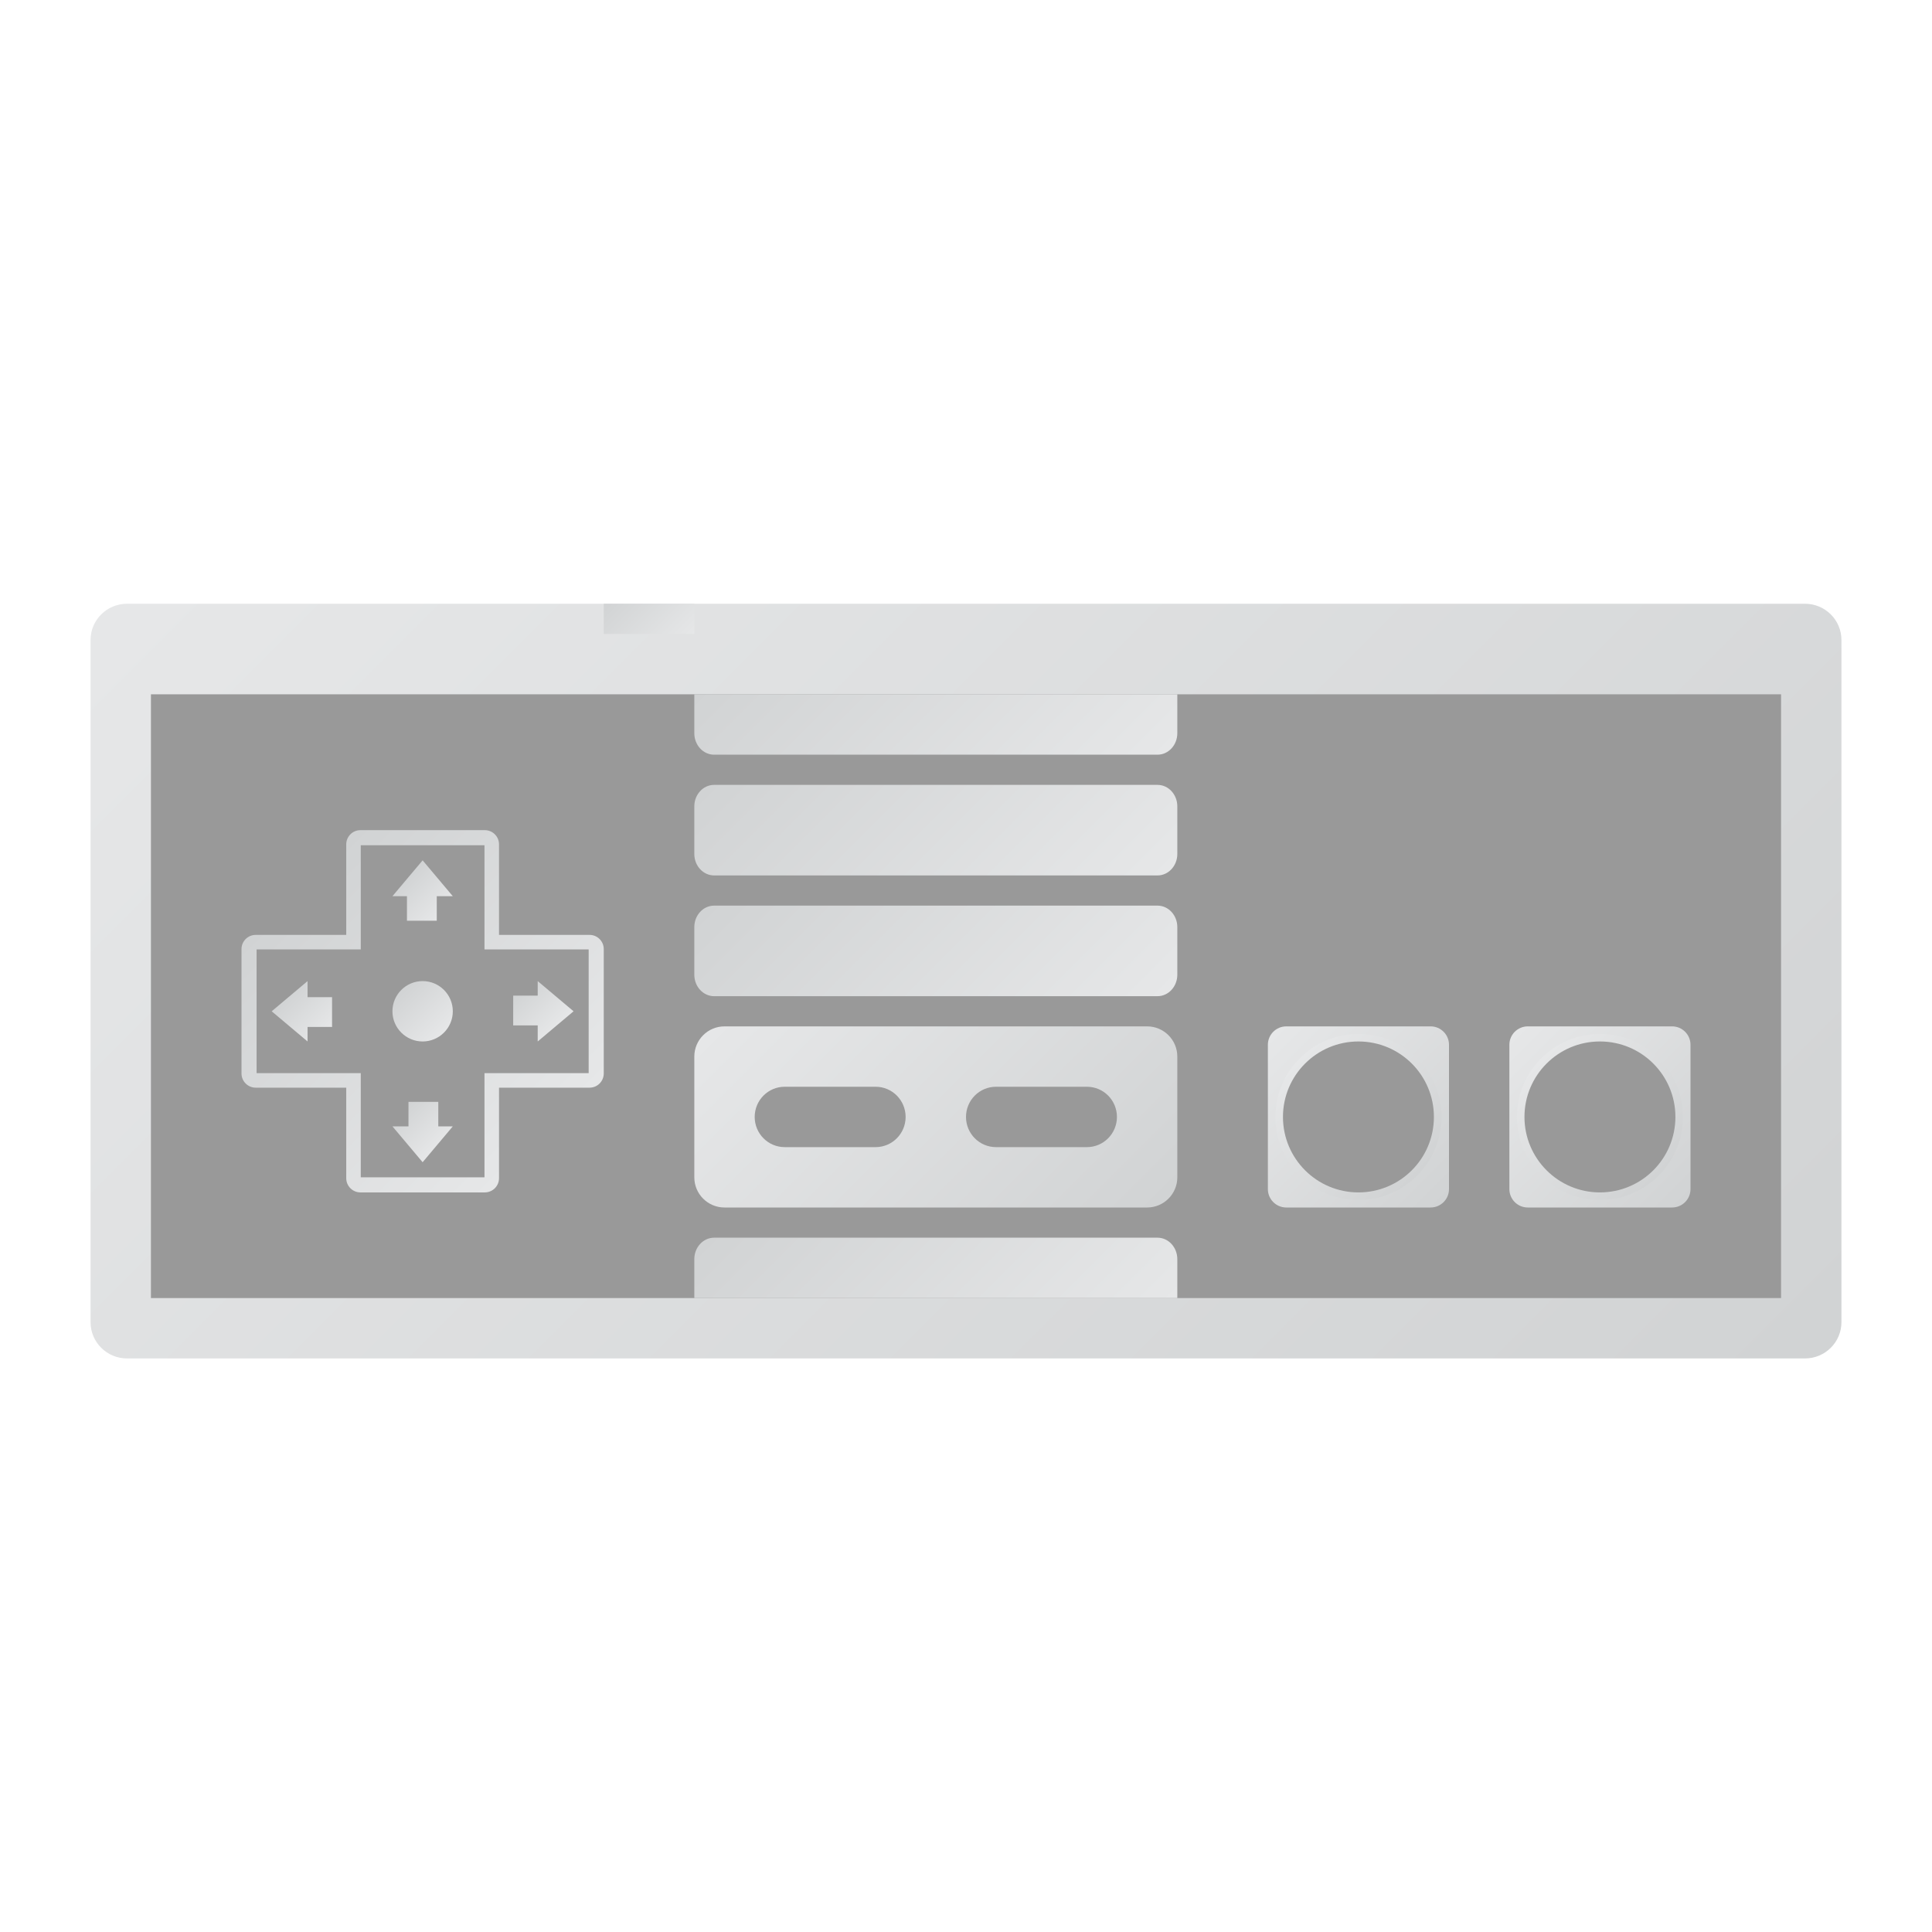 <?xml version="1.0" encoding="UTF-8" standalone="no"?>
<svg
   xmlns:dc="http://purl.org/dc/elements/1.1/"
   xmlns:cc="http://creativecommons.org/ns#"
   xmlns:rdf="http://www.w3.org/1999/02/22-rdf-syntax-ns#"
   xmlns:svg="http://www.w3.org/2000/svg"
   xmlns="http://www.w3.org/2000/svg"
   viewBox="0 0 320 320"
   height="320"
   width="320"
   xml:space="preserve"
   version="1.1"
   id="svg2"><defs
     id="defs6"><clipPath
       id="clipPath16"
       clipPathUnits="userSpaceOnUse"><path
         id="path18"
         d="M 16.834,176 C 14.164,176 12,173.851 12,171.2 l 0,0 0,-90.4 C 12,78.149 14.164,76 16.834,76 l 0,0 222.333,0 c 2.669,0 4.833,2.149 4.833,4.8 l 0,0 0,90.4 c 0,2.651 -2.164,4.8 -4.833,4.8 l 0,0 -222.333,0 z" /></clipPath><linearGradient
       id="linearGradient24"
       spreadMethod="pad"
       gradientTransform="matrix(163.178,-163.178,-163.178,-163.178,46.411,207.589)"
       gradientUnits="userSpaceOnUse"
       y2="0"
       x2="1"
       y1="0"
       x1="0"><stop
         id="stop26"
         offset="0"
         style="stop-opacity:1;stop-color:#e6e7e8" /><stop
         id="stop28"
         offset="1"
         style="stop-opacity:1;stop-color:#d1d3d4" /></linearGradient><clipPath
       id="clipPath36"
       clipPathUnits="userSpaceOnUse"><path
         id="path38"
         d="M 0,256 256,256 256,0 0,0 0,256 Z" /></clipPath><clipPath
       id="clipPath46"
       clipPathUnits="userSpaceOnUse"><path
         id="path48"
         d="m 47.759,146 c -1.039,0 -1.881,-0.843 -1.881,-1.882 l 0,0 0,-11.996 -11.996,0 C 32.843,132.122 32,131.279 32,130.24 l 0,0 0,-16.48 c 0,-1.039 0.843,-1.882 1.882,-1.882 l 0,0 11.996,0 0,-11.996 C 45.878,98.842 46.72,98 47.759,98 l 0,0 16.481,0 c 1.04,0 1.882,0.842 1.882,1.882 l 0,0 0,11.996 11.996,0 c 1.04,0 1.882,0.843 1.882,1.882 l 0,0 0,16.48 c 0,1.039 -0.842,1.882 -1.882,1.882 l 0,0 -11.996,0 0,11.996 c 0,1.039 -0.842,1.882 -1.882,1.882 l 0,0 -16.481,0 z" /></clipPath><linearGradient
       id="linearGradient54"
       spreadMethod="pad"
       gradientTransform="matrix(-33.02,33.02,33.02,33.02,72.51,105.49)"
       gradientUnits="userSpaceOnUse"
       y2="0"
       x2="1"
       y1="0"
       x1="0"><stop
         id="stop56"
         offset="0"
         style="stop-opacity:1;stop-color:#e6e7e8" /><stop
         id="stop58"
         offset="1"
         style="stop-opacity:1;stop-color:#d1d3d4" /></linearGradient><clipPath
       id="clipPath66"
       clipPathUnits="userSpaceOnUse"><path
         id="path68"
         d="M 0,256 256,256 256,0 0,0 0,256 Z" /></clipPath><clipPath
       id="clipPath78"
       clipPathUnits="userSpaceOnUse"><path
         id="path80"
         d="M 170.439,120 C 169.092,120 168,118.908 168,117.561 l 0,0 0,-19.122 C 168,97.092 169.092,96 170.439,96 l 0,0 19.122,0 c 1.347,0 2.439,1.092 2.439,2.439 l 0,0 0,19.122 c 0,1.347 -1.092,2.439 -2.439,2.439 l 0,0 -19.122,0 z" /></clipPath><linearGradient
       id="linearGradient86"
       spreadMethod="pad"
       gradientTransform="matrix(22.571,-22.571,-22.571,-22.571,168.714,119.286)"
       gradientUnits="userSpaceOnUse"
       y2="0"
       x2="1"
       y1="0"
       x1="0"><stop
         id="stop88"
         offset="0"
         style="stop-opacity:1;stop-color:#e6e7e8" /><stop
         id="stop90"
         offset="1"
         style="stop-opacity:1;stop-color:#d1d3d4" /></linearGradient><clipPath
       id="clipPath98"
       clipPathUnits="userSpaceOnUse"><path
         id="path100"
         d="m 169,108 c 0,-6.065 4.935,-11 11,-11 l 0,0 c 6.065,0 11,4.935 11,11 l 0,0 c 0,6.065 -4.935,11 -11,11 l 0,0 c -6.065,0 -11,-4.935 -11,-11" /></clipPath><linearGradient
       id="linearGradient106"
       spreadMethod="pad"
       gradientTransform="matrix(15.549,-15.549,-15.549,-15.549,172.225,115.775)"
       gradientUnits="userSpaceOnUse"
       y2="0"
       x2="1"
       y1="0"
       x1="0"><stop
         id="stop108"
         offset="0"
         style="stop-opacity:1;stop-color:#e6e7e8" /><stop
         id="stop110"
         offset="1"
         style="stop-opacity:1;stop-color:#d1d3d4" /></linearGradient><clipPath
       id="clipPath118"
       clipPathUnits="userSpaceOnUse"><path
         id="path120"
         d="M 0,256 256,256 256,0 0,0 0,256 Z" /></clipPath><clipPath
       id="clipPath130"
       clipPathUnits="userSpaceOnUse"><path
         id="path132"
         d="M 202.439,120 C 201.092,120 200,118.908 200,117.561 l 0,0 0,-19.122 C 200,97.092 201.092,96 202.439,96 l 0,0 19.122,0 c 1.347,0 2.439,1.092 2.439,2.439 l 0,0 0,19.122 c 0,1.347 -1.092,2.439 -2.439,2.439 l 0,0 -19.122,0 z" /></clipPath><linearGradient
       id="linearGradient138"
       spreadMethod="pad"
       gradientTransform="matrix(22.571,-22.571,-22.571,-22.571,200.714,119.286)"
       gradientUnits="userSpaceOnUse"
       y2="0"
       x2="1"
       y1="0"
       x1="0"><stop
         id="stop140"
         offset="0"
         style="stop-opacity:1;stop-color:#e6e7e8" /><stop
         id="stop142"
         offset="1"
         style="stop-opacity:1;stop-color:#d1d3d4" /></linearGradient><clipPath
       id="clipPath150"
       clipPathUnits="userSpaceOnUse"><path
         id="path152"
         d="m 201,108 c 0,-6.065 4.934,-11 11,-11 l 0,0 c 6.065,0 11,4.935 11,11 l 0,0 c 0,6.065 -4.935,11 -11,11 l 0,0 c -6.066,0 -11,-4.935 -11,-11" /></clipPath><linearGradient
       id="linearGradient158"
       spreadMethod="pad"
       gradientTransform="matrix(15.549,-15.549,-15.549,-15.549,204.225,115.775)"
       gradientUnits="userSpaceOnUse"
       y2="0"
       x2="1"
       y1="0"
       x1="0"><stop
         id="stop160"
         offset="0"
         style="stop-opacity:1;stop-color:#e6e7e8" /><stop
         id="stop162"
         offset="1"
         style="stop-opacity:1;stop-color:#d1d3d4" /></linearGradient><clipPath
       id="clipPath170"
       clipPathUnits="userSpaceOnUse"><path
         id="path172"
         d="M 0,256 256,256 256,0 0,0 0,256 Z" /></clipPath><clipPath
       id="clipPath182"
       clipPathUnits="userSpaceOnUse"><path
         id="path184"
         d="m 96,120 c -2.209,0 -4,-1.791 -4,-4 l 0,0 0,-16 c 0,-2.209 1.791,-4 4,-4 l 0,0 56,0 c 2.209,0 4,1.791 4,4 l 0,0 0,16 c 0,2.209 -1.791,4 -4,4 l 0,0 -56,0 z" /></clipPath><linearGradient
       id="linearGradient190"
       spreadMethod="pad"
       gradientTransform="matrix(41.657,-41.657,-41.657,-41.657,103.172,128.828)"
       gradientUnits="userSpaceOnUse"
       y2="0"
       x2="1"
       y1="0"
       x1="0"><stop
         id="stop192"
         offset="0"
         style="stop-opacity:1;stop-color:#e6e7e8" /><stop
         id="stop194"
         offset="1"
         style="stop-opacity:1;stop-color:#d1d3d4" /></linearGradient><clipPath
       id="clipPath202"
       clipPathUnits="userSpaceOnUse"><path
         id="path204"
         d="M 0,256 256,256 256,0 0,0 0,256 Z" /></clipPath><clipPath
       id="clipPath218"
       clipPathUnits="userSpaceOnUse"><path
         id="path220"
         d="m 52,122 c 0,-2.209 1.791,-4 4,-4 l 0,0 c 2.209,0 4,1.791 4,4 l 0,0 c 0,2.209 -1.791,4 -4,4 l 0,0 c -2.209,0 -4,-1.791 -4,-4" /></clipPath><linearGradient
       id="linearGradient226"
       spreadMethod="pad"
       gradientTransform="matrix(-5.657,5.657,5.657,5.657,58.829,119.172)"
       gradientUnits="userSpaceOnUse"
       y2="0"
       x2="1"
       y1="0"
       x1="0"><stop
         id="stop228"
         offset="0"
         style="stop-opacity:1;stop-color:#e6e7e8" /><stop
         id="stop230"
         offset="1"
         style="stop-opacity:1;stop-color:#d1d3d4" /></linearGradient><clipPath
       id="clipPath238"
       clipPathUnits="userSpaceOnUse"><path
         id="path240"
         d="m 54.126,110 0,-3.248 -2.127,0 L 56,102 l 3.999,4.752 -1.923,0 0,3.248 -3.95,0 z" /></clipPath><linearGradient
       id="linearGradient246"
       spreadMethod="pad"
       gradientTransform="matrix(-4.937,4.937,4.937,4.937,58.519,104.519)"
       gradientUnits="userSpaceOnUse"
       y2="0"
       x2="1"
       y1="0"
       x1="0"><stop
         id="stop248"
         offset="0"
         style="stop-opacity:1;stop-color:#e6e7e8" /><stop
         id="stop250"
         offset="1"
         style="stop-opacity:1;stop-color:#d1d3d4" /></linearGradient><clipPath
       id="clipPath258"
       clipPathUnits="userSpaceOnUse"><path
         id="path260"
         d="m 51.999,137.248 1.925,0 0,-3.248 3.949,0 0,3.248 2.126,0 L 56,142 51.999,137.248 Z" /></clipPath><linearGradient
       id="linearGradient266"
       spreadMethod="pad"
       gradientTransform="matrix(-4.937,4.937,4.937,4.937,58.417,134.544)"
       gradientUnits="userSpaceOnUse"
       y2="0"
       x2="1"
       y1="0"
       x1="0"><stop
         id="stop268"
         offset="0"
         style="stop-opacity:1;stop-color:#e6e7e8" /><stop
         id="stop270"
         offset="1"
         style="stop-opacity:1;stop-color:#d1d3d4" /></linearGradient><clipPath
       id="clipPath278"
       clipPathUnits="userSpaceOnUse"><path
         id="path280"
         d="m 36,122 4.752,-4 0,1.924 3.248,0 0,3.949 -3.248,0 0,2.127 L 36,122 Z" /></clipPath><linearGradient
       id="linearGradient286"
       spreadMethod="pad"
       gradientTransform="matrix(-5.038,5.038,5.038,5.038,43.506,119.431)"
       gradientUnits="userSpaceOnUse"
       y2="0"
       x2="1"
       y1="0"
       x1="0"><stop
         id="stop288"
         offset="0"
         style="stop-opacity:1;stop-color:#e6e7e8" /><stop
         id="stop290"
         offset="1"
         style="stop-opacity:1;stop-color:#d1d3d4" /></linearGradient><clipPath
       id="clipPath298"
       clipPathUnits="userSpaceOnUse"><path
         id="path300"
         d="m 71.248,124.076 -3.249,0 0,-3.949 3.249,0 0,-2.127 4.752,4 -4.752,4 0,-1.924 z" /></clipPath><linearGradient
       id="linearGradient306"
       spreadMethod="pad"
       gradientTransform="matrix(-5.038,5.038,5.038,5.038,73.532,119.532)"
       gradientUnits="userSpaceOnUse"
       y2="0"
       x2="1"
       y1="0"
       x1="0"><stop
         id="stop308"
         offset="0"
         style="stop-opacity:1;stop-color:#e6e7e8" /><stop
         id="stop310"
         offset="1"
         style="stop-opacity:1;stop-color:#d1d3d4" /></linearGradient><clipPath
       id="clipPath318"
       clipPathUnits="userSpaceOnUse"><path
         id="path320"
         d="M 94.623,136 C 93.174,136 92,134.725 92,133.154 l 0,0 0,-6.308 C 92,125.274 93.174,124 94.623,124 l 0,0 58.754,0 c 1.448,0 2.623,1.274 2.623,2.846 l 0,0 0,6.308 c 0,1.571 -1.175,2.846 -2.623,2.846 l 0,0 -58.754,0 z" /></clipPath><linearGradient
       id="linearGradient326"
       spreadMethod="pad"
       gradientTransform="matrix(-36.401,36.401,36.401,36.401,142.201,111.799)"
       gradientUnits="userSpaceOnUse"
       y2="0"
       x2="1"
       y1="0"
       x1="0"><stop
         id="stop328"
         offset="0"
         style="stop-opacity:1;stop-color:#e6e7e8" /><stop
         id="stop330"
         offset="1"
         style="stop-opacity:1;stop-color:#d1d3d4" /></linearGradient><clipPath
       id="clipPath338"
       clipPathUnits="userSpaceOnUse"><path
         id="path340"
         d="M 94.623,152 C 93.174,152 92,150.726 92,149.154 l 0,0 0,-6.309 C 92,141.274 93.174,140 94.623,140 l 0,0 58.754,0 c 1.448,0 2.623,1.274 2.623,2.845 l 0,0 0,6.309 c 0,1.572 -1.175,2.846 -2.623,2.846 l 0,0 -58.754,0 z" /></clipPath><linearGradient
       id="linearGradient346"
       spreadMethod="pad"
       gradientTransform="matrix(-36.401,36.401,36.401,36.401,142.201,127.799)"
       gradientUnits="userSpaceOnUse"
       y2="0"
       x2="1"
       y1="0"
       x1="0"><stop
         id="stop348"
         offset="0"
         style="stop-opacity:1;stop-color:#e6e7e8" /><stop
         id="stop350"
         offset="1"
         style="stop-opacity:1;stop-color:#d1d3d4" /></linearGradient><clipPath
       id="clipPath358"
       clipPathUnits="userSpaceOnUse"><path
         id="path360"
         d="m 92,164 0,-5.155 C 92,157.274 93.174,156 94.623,156 l 0,0 58.754,0 c 1.448,0 2.623,1.274 2.623,2.845 l 0,0 0,5.155 -64,0 z" /></clipPath><linearGradient
       id="linearGradient366"
       spreadMethod="pad"
       gradientTransform="matrix(-35.201,35.201,35.201,35.201,141.6,143.199)"
       gradientUnits="userSpaceOnUse"
       y2="0"
       x2="1"
       y1="0"
       x1="0"><stop
         id="stop368"
         offset="0"
         style="stop-opacity:1;stop-color:#e6e7e8" /><stop
         id="stop370"
         offset="1"
         style="stop-opacity:1;stop-color:#d1d3d4" /></linearGradient><clipPath
       id="clipPath378"
       clipPathUnits="userSpaceOnUse"><path
         id="path380"
         d="M 94.623,92 C 93.174,92 92,90.726 92,89.154 l 0,0 0,-5.154 64,0 0,5.154 C 156,90.726 154.825,92 153.377,92 l 0,0 -58.754,0 z" /></clipPath><linearGradient
       id="linearGradient386"
       spreadMethod="pad"
       gradientTransform="matrix(-35.201,35.201,35.201,35.201,141.6,69.6)"
       gradientUnits="userSpaceOnUse"
       y2="0"
       x2="1"
       y1="0"
       x1="0"><stop
         id="stop388"
         offset="0"
         style="stop-opacity:1;stop-color:#e6e7e8" /><stop
         id="stop390"
         offset="1"
         style="stop-opacity:1;stop-color:#d1d3d4" /></linearGradient><clipPath
       id="clipPath398"
       clipPathUnits="userSpaceOnUse"><path
         id="path400"
         d="m 80,172 12,0 0,4.001 -12,0 0,-4.001 z" /></clipPath><linearGradient
       id="linearGradient406"
       spreadMethod="pad"
       gradientTransform="matrix(-8,8,8,8,90,170)"
       gradientUnits="userSpaceOnUse"
       y2="0"
       x2="1"
       y1="0"
       x1="0"><stop
         id="stop408"
         offset="0"
         style="stop-opacity:1;stop-color:#e6e7e8" /><stop
         id="stop410"
         offset="1"
         style="stop-opacity:1;stop-color:#d1d3d4" /></linearGradient></defs><g
     transform="matrix(1.25,0,0,-1.25,0,320)"
     id="g10"><g
       id="g12"><g
         clip-path="url(#clipPath16)"
         id="g14"><g
           id="g20"><g
             id="g22"><path
               id="path30"
               style="fill:url(#linearGradient24);stroke:none"
               d="M 16.834,176 C 14.164,176 12,173.851 12,171.2 l 0,0 0,-90.4 C 12,78.149 14.164,76 16.834,76 l 0,0 222.333,0 c 2.669,0 4.833,2.149 4.833,4.8 l 0,0 0,90.4 c 0,2.651 -2.164,4.8 -4.833,4.8 l 0,0 -222.333,0 z" /></g></g></g></g><g
       id="g32"><g
         clip-path="url(#clipPath36)"
         id="g34"><path
           id="path40"
           style="fill:#999999;fill-opacity:1;fill-rule:nonzero;stroke:none"
           d="m 236,84 -216,0 0,80 216,0 0,-80 z" /></g></g><g
       id="g42"><g
         clip-path="url(#clipPath46)"
         id="g44"><g
           id="g50"><g
             id="g52"><path
               id="path60"
               style="fill:url(#linearGradient54);stroke:none"
               d="m 47.759,146 c -1.039,0 -1.881,-0.843 -1.881,-1.882 l 0,0 0,-11.996 -11.996,0 C 32.843,132.122 32,131.279 32,130.24 l 0,0 0,-16.48 c 0,-1.039 0.843,-1.882 1.882,-1.882 l 0,0 11.996,0 0,-11.996 C 45.878,98.842 46.72,98 47.759,98 l 0,0 16.481,0 c 1.04,0 1.882,0.842 1.882,1.882 l 0,0 0,11.996 11.996,0 c 1.04,0 1.882,0.843 1.882,1.882 l 0,0 0,16.48 c 0,1.039 -0.842,1.882 -1.882,1.882 l 0,0 -11.996,0 0,11.996 c 0,1.039 -0.842,1.882 -1.882,1.882 l 0,0 -16.481,0 z" /></g></g></g></g><g
       id="g62"><g
         clip-path="url(#clipPath66)"
         id="g64"><g
           transform="translate(78,130.196)"
           id="g70"><path
             id="path72"
             style="fill:#999999;fill-opacity:1;fill-rule:nonzero;stroke:none"
             d="m 0,0 -13.804,0 0,13.804 -16.392,0 0,-13.804 -13.804,0 0,-16.392 13.804,0 0,-13.804 16.392,0 0,13.804 13.804,0 L 0,0 Z" /></g></g></g><g
       id="g74"><g
         clip-path="url(#clipPath78)"
         id="g76"><g
           id="g82"><g
             id="g84"><path
               id="path92"
               style="fill:url(#linearGradient86);stroke:none"
               d="M 170.439,120 C 169.092,120 168,118.908 168,117.561 l 0,0 0,-19.122 C 168,97.092 169.092,96 170.439,96 l 0,0 19.122,0 c 1.347,0 2.439,1.092 2.439,2.439 l 0,0 0,19.122 c 0,1.347 -1.092,2.439 -2.439,2.439 l 0,0 -19.122,0 z" /></g></g></g></g><g
       id="g94"><g
         clip-path="url(#clipPath98)"
         id="g96"><g
           id="g102"><g
             id="g104"><path
               id="path112"
               style="fill:url(#linearGradient106);stroke:none"
               d="m 169,108 c 0,-6.065 4.935,-11 11,-11 l 0,0 c 6.065,0 11,4.935 11,11 l 0,0 c 0,6.065 -4.935,11 -11,11 l 0,0 c -6.065,0 -11,-4.935 -11,-11" /></g></g></g></g><g
       id="g114"><g
         clip-path="url(#clipPath118)"
         id="g116"><g
           transform="translate(190,108)"
           id="g122"><path
             id="path124"
             style="fill:#999999;fill-opacity:1;fill-rule:nonzero;stroke:none"
             d="m 0,0 c 0,-5.523 -4.477,-10 -10,-10 -5.523,0 -10,4.477 -10,10 0,5.523 4.477,10 10,10 C -4.477,10 0,5.523 0,0" /></g></g></g><g
       id="g126"><g
         clip-path="url(#clipPath130)"
         id="g128"><g
           id="g134"><g
             id="g136"><path
               id="path144"
               style="fill:url(#linearGradient138);stroke:none"
               d="M 202.439,120 C 201.092,120 200,118.908 200,117.561 l 0,0 0,-19.122 C 200,97.092 201.092,96 202.439,96 l 0,0 19.122,0 c 1.347,0 2.439,1.092 2.439,2.439 l 0,0 0,19.122 c 0,1.347 -1.092,2.439 -2.439,2.439 l 0,0 -19.122,0 z" /></g></g></g></g><g
       id="g146"><g
         clip-path="url(#clipPath150)"
         id="g148"><g
           id="g154"><g
             id="g156"><path
               id="path164"
               style="fill:url(#linearGradient158);stroke:none"
               d="m 201,108 c 0,-6.065 4.934,-11 11,-11 l 0,0 c 6.065,0 11,4.935 11,11 l 0,0 c 0,6.065 -4.935,11 -11,11 l 0,0 c -6.066,0 -11,-4.935 -11,-11" /></g></g></g></g><g
       id="g166"><g
         clip-path="url(#clipPath170)"
         id="g168"><g
           transform="translate(222,108)"
           id="g174"><path
             id="path176"
             style="fill:#999999;fill-opacity:1;fill-rule:nonzero;stroke:none"
             d="m 0,0 c 0,-5.523 -4.477,-10 -10,-10 -5.523,0 -10,4.477 -10,10 0,5.523 4.477,10 10,10 C -4.477,10 0,5.523 0,0" /></g></g></g><g
       id="g178"><g
         clip-path="url(#clipPath182)"
         id="g180"><g
           id="g186"><g
             id="g188"><path
               id="path196"
               style="fill:url(#linearGradient190);stroke:none"
               d="m 96,120 c -2.209,0 -4,-1.791 -4,-4 l 0,0 0,-16 c 0,-2.209 1.791,-4 4,-4 l 0,0 56,0 c 2.209,0 4,1.791 4,4 l 0,0 0,16 c 0,2.209 -1.791,4 -4,4 l 0,0 -56,0 z" /></g></g></g></g><g
       id="g198"><g
         clip-path="url(#clipPath202)"
         id="g200"><g
           transform="translate(120,108)"
           id="g206"><path
             id="path208"
             style="fill:#999999;fill-opacity:1;fill-rule:nonzero;stroke:none"
             d="m 0,0 c 0,-2.209 -1.78,-4 -3.976,-4 l -12.048,0 C -18.22,-4 -20,-2.209 -20,0 c 0,2.209 1.78,4 3.976,4 L -3.976,4 C -1.78,4 0,2.209 0,0" /></g><g
           transform="translate(148,108)"
           id="g210"><path
             id="path212"
             style="fill:#999999;fill-opacity:1;fill-rule:nonzero;stroke:none"
             d="m 0,0 c 0,-2.209 -1.78,-4 -3.976,-4 l -12.048,0 C -18.22,-4 -20,-2.209 -20,0 c 0,2.209 1.78,4 3.976,4 L -3.976,4 C -1.78,4 0,2.209 0,0" /></g></g></g><g
       id="g214"><g
         clip-path="url(#clipPath218)"
         id="g216"><g
           id="g222"><g
             id="g224"><path
               id="path232"
               style="fill:url(#linearGradient226);stroke:none"
               d="m 52,122 c 0,-2.209 1.791,-4 4,-4 l 0,0 c 2.209,0 4,1.791 4,4 l 0,0 c 0,2.209 -1.791,4 -4,4 l 0,0 c -2.209,0 -4,-1.791 -4,-4" /></g></g></g></g><g
       id="g234"><g
         clip-path="url(#clipPath238)"
         id="g236"><g
           id="g242"><g
             id="g244"><path
               id="path252"
               style="fill:url(#linearGradient246);stroke:none"
               d="m 54.126,110 0,-3.248 -2.127,0 L 56,102 l 3.999,4.752 -1.923,0 0,3.248 -3.95,0 z" /></g></g></g></g><g
       id="g254"><g
         clip-path="url(#clipPath258)"
         id="g256"><g
           id="g262"><g
             id="g264"><path
               id="path272"
               style="fill:url(#linearGradient266);stroke:none"
               d="m 51.999,137.248 1.925,0 0,-3.248 3.949,0 0,3.248 2.126,0 L 56,142 51.999,137.248 Z" /></g></g></g></g><g
       id="g274"><g
         clip-path="url(#clipPath278)"
         id="g276"><g
           id="g282"><g
             id="g284"><path
               id="path292"
               style="fill:url(#linearGradient286);stroke:none"
               d="m 36,122 4.752,-4 0,1.924 3.248,0 0,3.949 -3.248,0 0,2.127 L 36,122 Z" /></g></g></g></g><g
       id="g294"><g
         clip-path="url(#clipPath298)"
         id="g296"><g
           id="g302"><g
             id="g304"><path
               id="path312"
               style="fill:url(#linearGradient306);stroke:none"
               d="m 71.248,124.076 -3.249,0 0,-3.949 3.249,0 0,-2.127 4.752,4 -4.752,4 0,-1.924 z" /></g></g></g></g><g
       id="g314"><g
         clip-path="url(#clipPath318)"
         id="g316"><g
           id="g322"><g
             id="g324"><path
               id="path332"
               style="fill:url(#linearGradient326);stroke:none"
               d="M 94.623,136 C 93.174,136 92,134.725 92,133.154 l 0,0 0,-6.308 C 92,125.274 93.174,124 94.623,124 l 0,0 58.754,0 c 1.448,0 2.623,1.274 2.623,2.846 l 0,0 0,6.308 c 0,1.571 -1.175,2.846 -2.623,2.846 l 0,0 -58.754,0 z" /></g></g></g></g><g
       id="g334"><g
         clip-path="url(#clipPath338)"
         id="g336"><g
           id="g342"><g
             id="g344"><path
               id="path352"
               style="fill:url(#linearGradient346);stroke:none"
               d="M 94.623,152 C 93.174,152 92,150.726 92,149.154 l 0,0 0,-6.309 C 92,141.274 93.174,140 94.623,140 l 0,0 58.754,0 c 1.448,0 2.623,1.274 2.623,2.845 l 0,0 0,6.309 c 0,1.572 -1.175,2.846 -2.623,2.846 l 0,0 -58.754,0 z" /></g></g></g></g><g
       id="g354"><g
         clip-path="url(#clipPath358)"
         id="g356"><g
           id="g362"><g
             id="g364"><path
               id="path372"
               style="fill:url(#linearGradient366);stroke:none"
               d="m 92,164 0,-5.155 C 92,157.274 93.174,156 94.623,156 l 0,0 58.754,0 c 1.448,0 2.623,1.274 2.623,2.845 l 0,0 0,5.155 -64,0 z" /></g></g></g></g><g
       id="g374"><g
         clip-path="url(#clipPath378)"
         id="g376"><g
           id="g382"><g
             id="g384"><path
               id="path392"
               style="fill:url(#linearGradient386);stroke:none"
               d="M 94.623,92 C 93.174,92 92,90.726 92,89.154 l 0,0 0,-5.154 64,0 0,5.154 C 156,90.726 154.825,92 153.377,92 l 0,0 -58.754,0 z" /></g></g></g></g><g
       id="g394"><g
         clip-path="url(#clipPath398)"
         id="g396"><g
           id="g402"><g
             id="g404"><path
               id="path412"
               style="fill:url(#linearGradient406);stroke:none"
               d="m 80,172 12,0 0,4.001 -12,0 0,-4.001 z" /></g></g></g></g></g></svg>